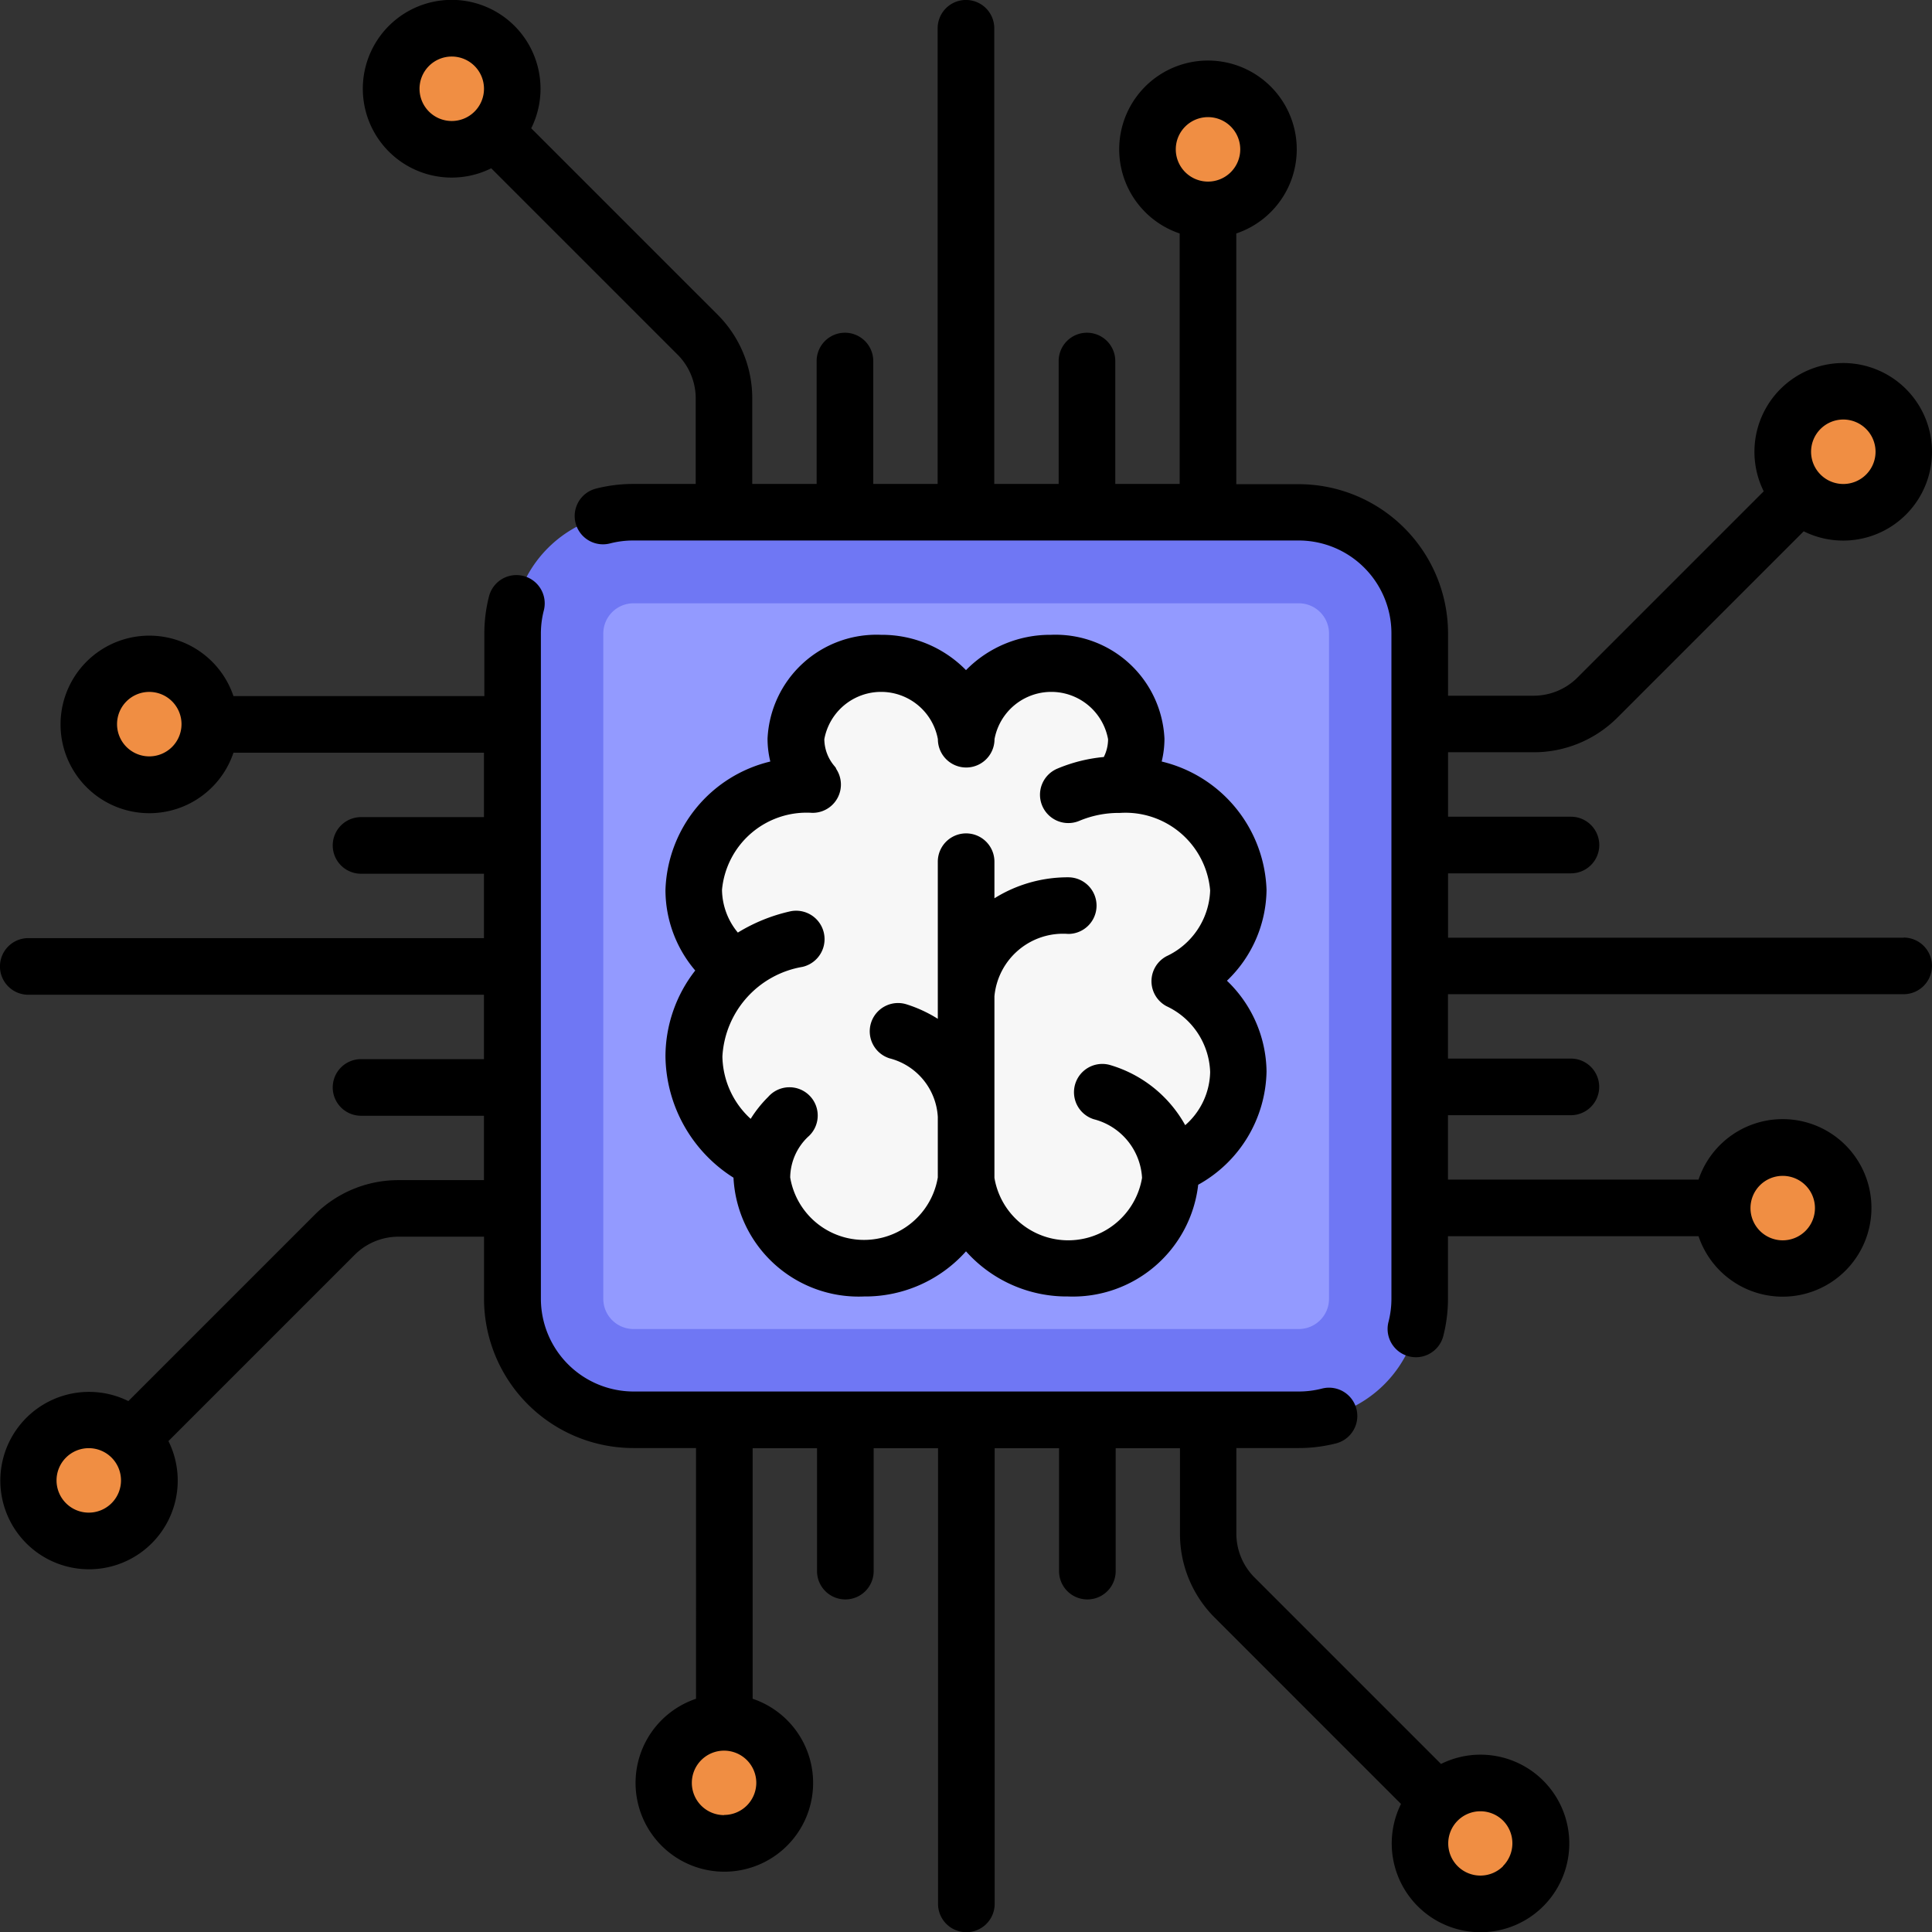 <svg id="Engineering_Technology" data-name="Engineering &amp; Technology" xmlns="http://www.w3.org/2000/svg" width="24.396" height="24.397" viewBox="0 0 24.396 24.397">
  <rect x="0" y="0" width="24.396" height="24.397" fill="#333333" stroke="none"/>
  <path id="Path_8221" data-name="Path 8221" d="M145.689,147.218h-8.4a1.528,1.528,0,0,1-1.528-1.528v-8.4a1.528,1.528,0,0,1,1.528-1.528h8.4a1.528,1.528,0,0,1,1.528,1.528v8.4A1.528,1.528,0,0,1,145.689,147.218Z" transform="translate(-129.289 -129.29)" fill="#6f77f4"/>
  <path id="Path_8222" data-name="Path 8222" d="M168.592,168.975h-8.4a.382.382,0,0,1-.382-.382v-8.4a.382.382,0,0,1,.382-.382h8.4a.382.382,0,0,1,.382.382v8.4A.382.382,0,0,1,168.592,168.975Z" transform="translate(-152.192 -152.193)" fill="#939aff"/>
  <g id="Group_6016" data-name="Group 6016" transform="translate(1.121 8.379)">
    <circle id="Ellipse_176" data-name="Ellipse 176" cx="0.764" cy="0.764" r="0.764" fill="#f08e43"/>
    <circle id="Ellipse_177" data-name="Ellipse 177" cx="0.764" cy="0.764" r="0.764" transform="translate(20.626 6.112)" fill="#f08e43"/>
  </g>
  <g id="Group_6017" data-name="Group 6017" transform="translate(0.357 4.941)">
    <circle id="Ellipse_178" data-name="Ellipse 178" cx="0.764" cy="0.764" r="0.764" transform="translate(0 12.987)" fill="#f08e43"/>
    <circle id="Ellipse_179" data-name="Ellipse 179" cx="0.764" cy="0.764" r="0.764" transform="translate(22.154)" fill="#f08e43"/>
  </g>
  <g id="Group_6018" data-name="Group 6018" transform="translate(8.379 1.121)">
    <circle id="Ellipse_180" data-name="Ellipse 180" cx="0.764" cy="0.764" r="0.764" transform="translate(6.112)" fill="#f08e43"/>
    <circle id="Ellipse_181" data-name="Ellipse 181" cx="0.764" cy="0.764" r="0.764" transform="translate(0 20.626)" fill="#f08e43"/>
  </g>
  <g id="Group_6019" data-name="Group 6019" transform="translate(4.941 0.357)">
    <circle id="Ellipse_182" data-name="Ellipse 182" cx="0.764" cy="0.764" r="0.764" fill="#f08e43"/>
    <circle id="Ellipse_183" data-name="Ellipse 183" cx="0.764" cy="0.764" r="0.764" transform="translate(12.987 22.154)" fill="#f08e43"/>
  </g>
  <path id="Path_8223" data-name="Path 8223" d="M187.294,182.912a.382.382,0,0,1,.285.128,1.342,1.342,0,0,0,1,.44,1.237,1.237,0,0,0,1.278-1.065.383.383,0,0,1,.188-.3,1.323,1.323,0,0,0,.682-1.118,1.248,1.248,0,0,0-.376-.877.382.382,0,0,1,0-.538,1.248,1.248,0,0,0,.376-.877,1.359,1.359,0,0,0-1.048-1.265.382.382,0,0,1-.267-.453.851.851,0,0,0,.025-.192,1.021,1.021,0,0,0-1.074-.955,1.137,1.137,0,0,0-.8.323.394.394,0,0,1-.542,0,1.136,1.136,0,0,0-.8-.323,1.021,1.021,0,0,0-1.074.955.887.887,0,0,0,.021.188.382.382,0,0,1-.267.449,1.36,1.36,0,0,0-1.042,1.272,1.213,1.213,0,0,0,.289.776.382.382,0,0,1,.009.474,1.408,1.408,0,0,0-.3.851,1.487,1.487,0,0,0,.691,1.222.382.382,0,0,1,.17.315A1.228,1.228,0,0,0,186,183.479a1.342,1.342,0,0,0,1-.44A.382.382,0,0,1,187.294,182.912Z" transform="translate(-175.095 -167.461)" fill="#f7f7f7"/>
  <path id="Path_8224" data-name="Path 8224" d="M115.661,11.842h-5.754v-.813h1.552a.357.357,0,1,0,0-.715h-1.552V9.5h1.078a1.493,1.493,0,0,0,1.063-.44l2.35-2.35a1.121,1.121,0,1,0-.505-.505l-2.35,2.35a.783.783,0,0,1-.558.231h-1.078V8a1.887,1.887,0,0,0-1.885-1.885h-.789V2.949a1.121,1.121,0,1,0-.715,0V6.112h-.813V4.56a.357.357,0,0,0-.715,0V6.112h-.813V.358a.357.357,0,0,0-.715,0V6.112h-.813V4.56a.357.357,0,1,0-.715,0V6.112h-.813V5.035a1.493,1.493,0,0,0-.44-1.063L98.33,1.621a1.122,1.122,0,1,0-.505.505l2.351,2.351a.783.783,0,0,1,.231.558V6.112h-.789a1.893,1.893,0,0,0-.471.059.357.357,0,0,0,.178.692,1.177,1.177,0,0,1,.293-.037h8.4A1.172,1.172,0,0,1,109.192,8v8.4a1.177,1.177,0,0,1-.037.293.357.357,0,1,0,.692.178,1.891,1.891,0,0,0,.059-.471v-.789h3.164a1.121,1.121,0,1,0,0-.715h-3.164v-.813h1.552a.357.357,0,0,0,0-.715h-1.552v-.813h5.754a.357.357,0,1,0,0-.715ZM114.61,5.418a.407.407,0,1,1,0,.575h0a.407.407,0,0,1,0-.575ZM106.876,1.48a.407.407,0,1,1-.407.407A.407.407,0,0,1,106.876,1.48Zm-9.837-.07a.407.407,0,1,1,.575,0h0A.407.407,0,0,1,97.039,1.41Zm17.094,13.439a.407.407,0,1,1-.407.407A.407.407,0,0,1,114.133,14.849Z" transform="translate(-91.622 -0.001)"/>
  <path id="Path_8225" data-name="Path 8225" d="M18.194,167.321l-2.351-2.351a.783.783,0,0,1-.231-.558v-1.078H16.4a1.893,1.893,0,0,0,.471-.059.357.357,0,0,0-.178-.692,1.176,1.176,0,0,1-.293.037H8a1.172,1.172,0,0,1-1.17-1.17v-8.4a1.176,1.176,0,0,1,.037-.293.357.357,0,1,0-.692-.178,1.889,1.889,0,0,0-.059.471v.789H2.948a1.121,1.121,0,1,0,0,.715H6.111v.813H4.559a.357.357,0,1,0,0,.715H6.111v.813H.357a.357.357,0,0,0,0,.715H6.111v.813H4.559a.357.357,0,0,0,0,.715H6.111v.813H5.034a1.493,1.493,0,0,0-1.063.44l-2.35,2.35a1.12,1.12,0,1,0,.506.505l2.35-2.35a.783.783,0,0,1,.558-.231H6.112v.789A1.887,1.887,0,0,0,8,163.334h.789V166.5a1.121,1.121,0,1,0,.715,0v-3.164h.813v1.552a.357.357,0,1,0,.715,0v-1.552h.813v5.754a.357.357,0,0,0,.715,0v-5.754h.813v1.552a.357.357,0,0,0,.715,0v-1.552H14.9v1.078a1.493,1.493,0,0,0,.44,1.063l2.351,2.351a1.121,1.121,0,1,0,.505-.505ZM1.885,154.6a.407.407,0,1,1,.407-.407A.407.407,0,0,1,1.885,154.6Zm-.476,9.43a.407.407,0,1,1,0-.575h0a.407.407,0,0,1,0,.575Zm7.734,3.939a.407.407,0,1,1,.407-.407A.407.407,0,0,1,9.143,167.967Zm9.837.645a.406.406,0,1,1,0-.575A.407.407,0,0,1,18.979,168.612Z" transform="translate(0 -145.049)"/>
  <path id="Path_8226" data-name="Path 8226" d="M177.216,175.19h0a1.582,1.582,0,0,0,1.647,1.5,1.705,1.705,0,0,0,1.289-.57,1.705,1.705,0,0,0,1.289.57,1.593,1.593,0,0,0,1.643-1.411,1.67,1.67,0,0,0,.863-1.43,1.611,1.611,0,0,0-.5-1.146,1.611,1.611,0,0,0,.5-1.146,1.726,1.726,0,0,0-1.324-1.622,1.22,1.22,0,0,0,.035-.288,1.377,1.377,0,0,0-1.432-1.312,1.487,1.487,0,0,0-1.074.446,1.487,1.487,0,0,0-1.074-.446,1.377,1.377,0,0,0-1.432,1.312,1.22,1.22,0,0,0,.035.288,1.726,1.726,0,0,0-1.324,1.622,1.57,1.57,0,0,0,.376,1.017,1.767,1.767,0,0,0-.376,1.084A1.84,1.84,0,0,0,177.216,175.19Zm.993-4.607h.01a.357.357,0,0,0,.3-.545l-.008-.013,0-.006-.017-.023h0a.53.53,0,0,1-.131-.343.729.729,0,0,1,1.434,0,.357.357,0,0,0,.715,0,.729.729,0,0,1,1.434,0,.5.5,0,0,1-.054.225,1.984,1.984,0,0,0-.587.147.357.357,0,1,0,.278.659,1.289,1.289,0,0,1,.494-.1h.02a1.073,1.073,0,0,1,1.138.979.953.953,0,0,1-.55.83.357.357,0,0,0,0,.632.953.953,0,0,1,.55.83.914.914,0,0,1-.315.672,1.6,1.6,0,0,0-.94-.757.357.357,0,1,0-.214.682.811.811,0,0,1,.609.74.945.945,0,0,1-1.864,0V172.9a.87.87,0,0,1,.932-.788.357.357,0,0,0,0-.715,1.747,1.747,0,0,0-.932.265V171.2a.357.357,0,0,0-.715,0v1.984a1.7,1.7,0,0,0-.395-.183.357.357,0,0,0-.214.682.811.811,0,0,1,.609.74v.764a.945.945,0,0,1-1.864,0,.721.721,0,0,1,.222-.51.357.357,0,1,0-.5-.507,1.521,1.521,0,0,0-.221.277,1.09,1.09,0,0,1-.357-.788,1.217,1.217,0,0,1,1.011-1.131.357.357,0,0,0-.16-.7,2.177,2.177,0,0,0-.656.267.862.862,0,0,1-.2-.54A1.073,1.073,0,0,1,178.209,170.583Z" transform="translate(-167.954 -160.319)"/>
</svg>

